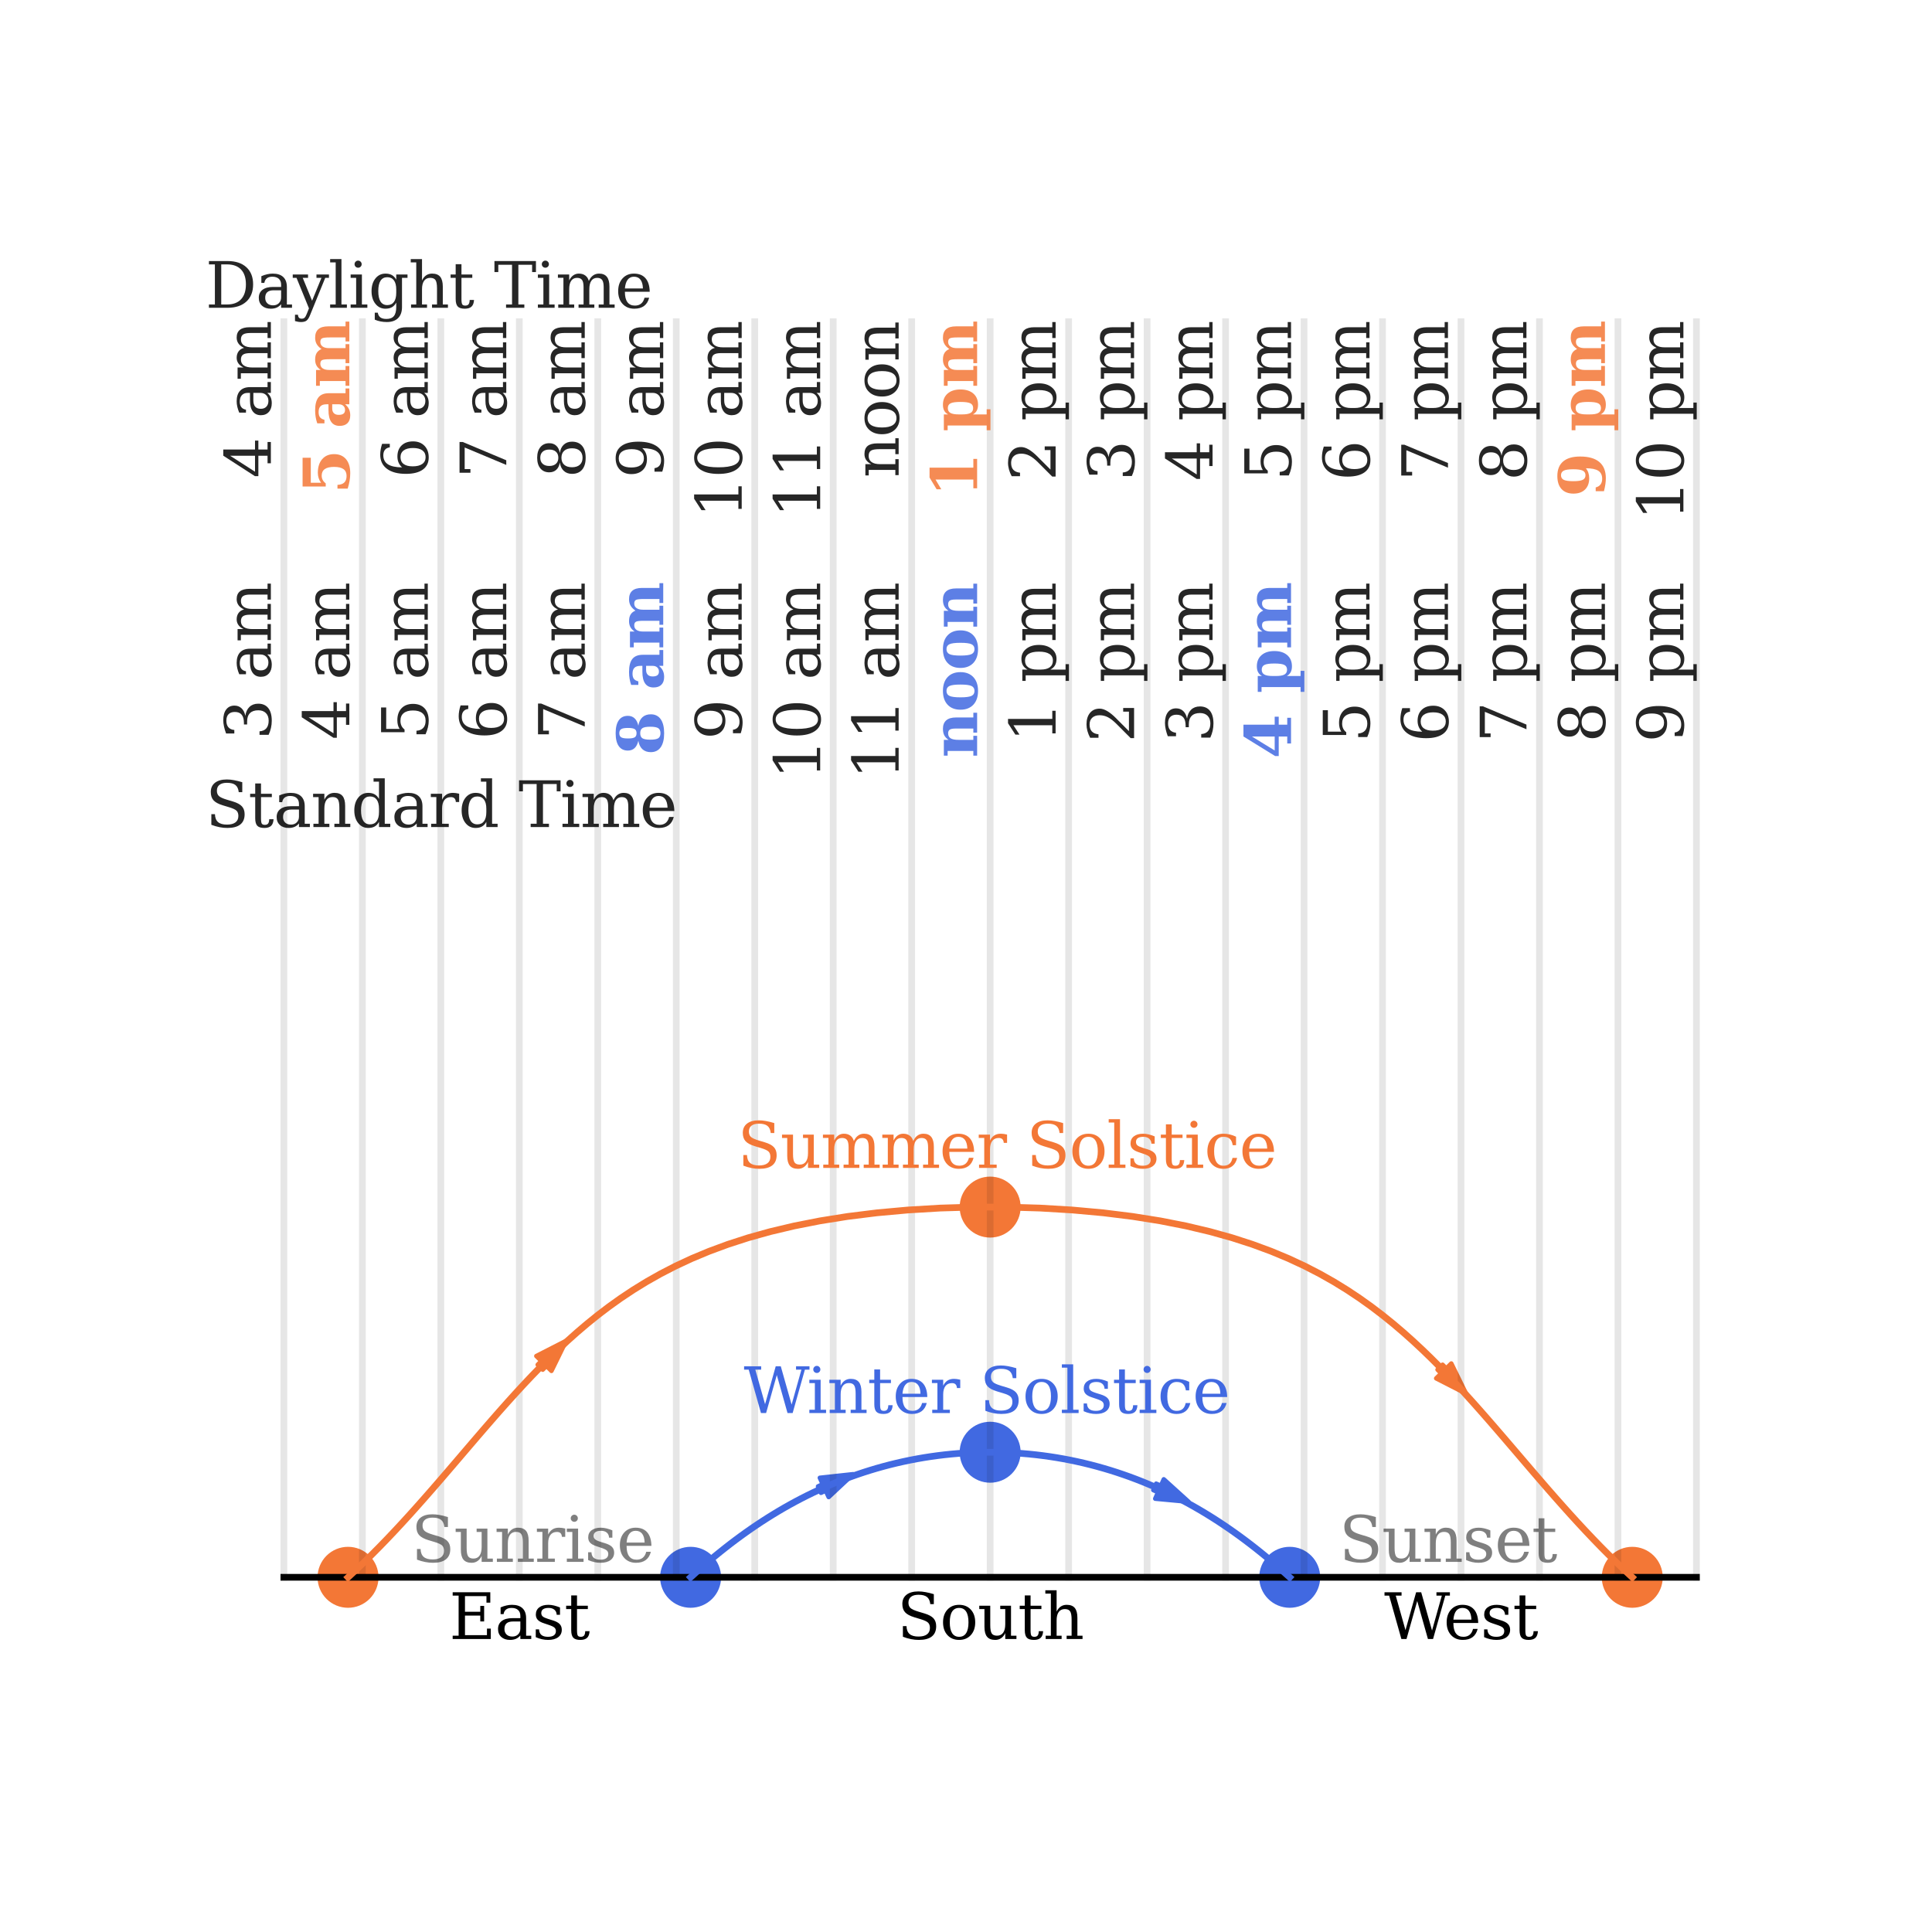 <?xml version="1.0" encoding="utf-8" standalone="no"?>
<!DOCTYPE svg PUBLIC "-//W3C//DTD SVG 1.1//EN"
  "http://www.w3.org/Graphics/SVG/1.1/DTD/svg11.dtd">
<svg xmlns:xlink="http://www.w3.org/1999/xlink" width="432pt" height="432pt" viewBox="0 0 432 432" xmlns="http://www.w3.org/2000/svg" version="1.1">
 <defs>
  <style type="text/css">*{stroke-linejoin: round; stroke-linecap: butt}</style>
 </defs>
 <g id="figure_1">
  <g id="patch_1">
   <path d="M 0 432 
L 432 432 
L 432 0 
L 0 0 
L 0 432 
z
" style="fill: none"/>
  </g>
  <g id="axes_1">
   <g id="patch_2">
    <path d="M 221.4 276.225 
C 223.075 276.225 224.682 275.559 225.867 274.375 
C 227.051 273.19 227.717 271.583 227.717 269.908 
C 227.717 268.232 227.051 266.626 225.867 265.441 
C 224.682 264.256 223.075 263.591 221.4 263.591 
C 219.725 263.591 218.118 264.256 216.933 265.441 
C 215.749 266.626 215.083 268.232 215.083 269.908 
C 215.083 271.583 215.749 273.19 216.933 274.375 
C 218.118 275.559 219.725 276.225 221.4 276.225 
z
" clip-path="url(#p5b49f04617)" style="fill: #f37736; stroke: #f37736; stroke-linejoin: miter"/>
   </g>
   <g id="patch_3">
    <path d="M 77.822 359.005 
C 79.497 359.005 81.104 358.34 82.288 357.155 
C 83.473 355.97 84.139 354.364 84.139 352.688 
C 84.139 351.013 83.473 349.406 82.288 348.222 
C 81.104 347.037 79.497 346.371 77.822 346.371 
C 76.146 346.371 74.539 347.037 73.355 348.222 
C 72.17 349.406 71.505 351.013 71.505 352.688 
C 71.505 354.364 72.17 355.97 73.355 357.155 
C 74.539 358.34 76.146 359.005 77.822 359.005 
z
" clip-path="url(#p5b49f04617)" style="fill: #f37736; stroke: #f37736; stroke-linejoin: miter"/>
   </g>
   <g id="patch_4">
    <path d="M 364.977 359.005 
C 366.652 359.005 368.259 358.34 369.444 357.155 
C 370.628 355.97 371.294 354.364 371.294 352.688 
C 371.294 351.013 370.628 349.406 369.444 348.222 
C 368.259 347.037 366.652 346.371 364.977 346.371 
C 363.302 346.371 361.695 347.037 360.51 348.222 
C 359.325 349.406 358.66 351.013 358.66 352.688 
C 358.66 354.364 359.325 355.97 360.51 357.155 
C 361.695 358.34 363.302 359.005 364.977 359.005 
z
" clip-path="url(#p5b49f04617)" style="fill: #f37736; stroke: #f37736; stroke-linejoin: miter"/>
   </g>
   <g id="patch_5">
    <path d="M 126.597 299.807 
L 123.304 306.536 
L 122.178 305.429 
L 121.358 306.263 
L 120.232 305.156 
L 121.052 304.322 
L 119.926 303.214 
z
" clip-path="url(#p5b49f04617)" style="fill: #f37736; stroke: #f37736; stroke-linejoin: miter"/>
   </g>
   <g id="patch_6">
    <path d="M 327.807 311.609 
L 321.135 308.203 
L 322.261 307.096 
L 321.441 306.261 
L 322.567 305.154 
L 323.387 305.988 
L 324.513 304.881 
z
" clip-path="url(#p5b49f04617)" style="fill: #f37736; stroke: #f37736; stroke-linejoin: miter"/>
   </g>
   <g id="patch_7">
    <path d="M 221.4 331.038 
C 223.075 331.038 224.682 330.373 225.867 329.188 
C 227.051 328.004 227.717 326.397 227.717 324.722 
C 227.717 323.046 227.051 321.439 225.867 320.255 
C 224.682 319.07 223.075 318.405 221.4 318.405 
C 219.725 318.405 218.118 319.07 216.933 320.255 
C 215.749 321.439 215.083 323.046 215.083 324.722 
C 215.083 326.397 215.749 328.004 216.933 329.188 
C 218.118 330.373 219.725 331.038 221.4 331.038 
z
" clip-path="url(#p5b49f04617)" style="fill: #4169e1; stroke: #4169e1; stroke-linejoin: miter"/>
   </g>
   <g id="patch_8">
    <path d="M 154.419 359.005 
C 156.094 359.005 157.701 358.34 158.886 357.155 
C 160.07 355.97 160.736 354.364 160.736 352.688 
C 160.736 351.013 160.07 349.406 158.886 348.222 
C 157.701 347.037 156.094 346.371 154.419 346.371 
C 152.744 346.371 151.137 347.037 149.952 348.222 
C 148.768 349.406 148.102 351.013 148.102 352.688 
C 148.102 354.364 148.768 355.97 149.952 357.155 
C 151.137 358.34 152.744 359.005 154.419 359.005 
z
" clip-path="url(#p5b49f04617)" style="fill: #4169e1; stroke: #4169e1; stroke-linejoin: miter"/>
   </g>
   <g id="patch_9">
    <path d="M 288.382 359.005 
C 290.058 359.005 291.664 358.34 292.849 357.155 
C 294.034 355.97 294.699 354.364 294.699 352.688 
C 294.699 351.013 294.034 349.406 292.849 348.222 
C 291.664 347.037 290.058 346.371 288.382 346.371 
C 286.707 346.371 285.1 347.037 283.915 348.222 
C 282.731 349.406 282.065 351.013 282.065 352.688 
C 282.065 354.364 282.731 355.97 283.915 357.155 
C 285.1 358.34 286.707 359.005 288.382 359.005 
z
" clip-path="url(#p5b49f04617)" style="fill: #4169e1; stroke: #4169e1; stroke-linejoin: miter"/>
   </g>
   <g id="patch_10">
    <path d="M 190.764 329.63 
L 185.292 334.746 
L 184.633 333.311 
L 183.57 333.798 
L 182.912 332.363 
L 183.975 331.875 
L 183.317 330.44 
z
" clip-path="url(#p5b49f04617)" style="fill: #4169e1; stroke: #4169e1; stroke-linejoin: miter"/>
   </g>
   <g id="patch_11">
    <path d="M 265.774 335.802 
L 258.315 335.109 
L 258.95 333.663 
L 257.88 333.192 
L 258.515 331.747 
L 259.586 332.218 
L 260.222 330.772 
z
" clip-path="url(#p5b49f04617)" style="fill: #4169e1; stroke: #4169e1; stroke-linejoin: miter"/>
   </g>
   <g id="line2d_1">
    <path d="M 63.475 352.688 
L 379.325 352.688 
" clip-path="url(#p5b49f04617)" style="fill: none; stroke: #000000; stroke-width: 1.5; stroke-linecap: square"/>
   </g>
   <g id="line2d_2">
    <path d="M 63.475 352.688 
L 63.475 71.934 
" clip-path="url(#p5b49f04617)" style="fill: none; stroke: #000000; stroke-opacity: 0.1; stroke-width: 1.5; stroke-linecap: square"/>
   </g>
   <g id="line2d_3">
    <path d="M 81.023 352.688 
L 81.023 71.934 
" clip-path="url(#p5b49f04617)" style="fill: none; stroke: #000000; stroke-opacity: 0.1; stroke-width: 1.5; stroke-linecap: square"/>
   </g>
   <g id="line2d_4">
    <path d="M 98.57 352.688 
L 98.57 71.934 
" clip-path="url(#p5b49f04617)" style="fill: none; stroke: #000000; stroke-opacity: 0.1; stroke-width: 1.5; stroke-linecap: square"/>
   </g>
   <g id="line2d_5">
    <path d="M 116.117 352.688 
L 116.117 71.934 
" clip-path="url(#p5b49f04617)" style="fill: none; stroke: #000000; stroke-opacity: 0.1; stroke-width: 1.5; stroke-linecap: square"/>
   </g>
   <g id="line2d_6">
    <path d="M 133.664 352.688 
L 133.664 71.934 
" clip-path="url(#p5b49f04617)" style="fill: none; stroke: #000000; stroke-opacity: 0.1; stroke-width: 1.5; stroke-linecap: square"/>
   </g>
   <g id="line2d_7">
    <path d="M 151.211 352.688 
L 151.211 71.934 
" clip-path="url(#p5b49f04617)" style="fill: none; stroke: #000000; stroke-opacity: 0.1; stroke-width: 1.5; stroke-linecap: square"/>
   </g>
   <g id="line2d_8">
    <path d="M 168.758 352.688 
L 168.758 71.934 
" clip-path="url(#p5b49f04617)" style="fill: none; stroke: #000000; stroke-opacity: 0.1; stroke-width: 1.5; stroke-linecap: square"/>
   </g>
   <g id="line2d_9">
    <path d="M 186.306 352.688 
L 186.306 71.934 
" clip-path="url(#p5b49f04617)" style="fill: none; stroke: #000000; stroke-opacity: 0.1; stroke-width: 1.5; stroke-linecap: square"/>
   </g>
   <g id="line2d_10">
    <path d="M 203.853 352.688 
L 203.853 71.934 
" clip-path="url(#p5b49f04617)" style="fill: none; stroke: #000000; stroke-opacity: 0.1; stroke-width: 1.5; stroke-linecap: square"/>
   </g>
   <g id="line2d_11">
    <path d="M 221.4 352.688 
L 221.4 71.934 
" clip-path="url(#p5b49f04617)" style="fill: none; stroke: #000000; stroke-opacity: 0.1; stroke-width: 1.5; stroke-linecap: square"/>
   </g>
   <g id="line2d_12">
    <path d="M 238.947 352.688 
L 238.947 71.934 
" clip-path="url(#p5b49f04617)" style="fill: none; stroke: #000000; stroke-opacity: 0.1; stroke-width: 1.5; stroke-linecap: square"/>
   </g>
   <g id="line2d_13">
    <path d="M 256.494 352.688 
L 256.494 71.934 
" clip-path="url(#p5b49f04617)" style="fill: none; stroke: #000000; stroke-opacity: 0.1; stroke-width: 1.5; stroke-linecap: square"/>
   </g>
   <g id="line2d_14">
    <path d="M 274.042 352.688 
L 274.042 71.934 
" clip-path="url(#p5b49f04617)" style="fill: none; stroke: #000000; stroke-opacity: 0.1; stroke-width: 1.5; stroke-linecap: square"/>
   </g>
   <g id="line2d_15">
    <path d="M 291.589 352.688 
L 291.589 71.934 
" clip-path="url(#p5b49f04617)" style="fill: none; stroke: #000000; stroke-opacity: 0.1; stroke-width: 1.5; stroke-linecap: square"/>
   </g>
   <g id="line2d_16">
    <path d="M 309.136 352.688 
L 309.136 71.934 
" clip-path="url(#p5b49f04617)" style="fill: none; stroke: #000000; stroke-opacity: 0.1; stroke-width: 1.5; stroke-linecap: square"/>
   </g>
   <g id="line2d_17">
    <path d="M 326.683 352.688 
L 326.683 71.934 
" clip-path="url(#p5b49f04617)" style="fill: none; stroke: #000000; stroke-opacity: 0.1; stroke-width: 1.5; stroke-linecap: square"/>
   </g>
   <g id="line2d_18">
    <path d="M 344.23 352.688 
L 344.23 71.934 
" clip-path="url(#p5b49f04617)" style="fill: none; stroke: #000000; stroke-opacity: 0.1; stroke-width: 1.5; stroke-linecap: square"/>
   </g>
   <g id="line2d_19">
    <path d="M 361.777 352.688 
L 361.777 71.934 
" clip-path="url(#p5b49f04617)" style="fill: none; stroke: #000000; stroke-opacity: 0.1; stroke-width: 1.5; stroke-linecap: square"/>
   </g>
   <g id="line2d_20">
    <path d="M 379.325 352.688 
L 379.325 71.934 
" clip-path="url(#p5b49f04617)" style="fill: none; stroke: #000000; stroke-opacity: 0.1; stroke-width: 1.5; stroke-linecap: square"/>
   </g>
   <g id="line2d_21">
    <path d="M 77.822 352.689 
L 79.626 351.015 
L 81.407 349.314 
L 83.164 347.586 
L 84.901 345.835 
L 86.619 344.06 
L 88.32 342.264 
L 90.006 340.448 
L 91.679 338.614 
L 93.342 336.761 
L 94.997 334.893 
L 96.646 333.009 
L 98.292 331.112 
L 99.937 329.201 
L 101.583 327.279 
L 103.235 325.347 
L 104.894 323.406 
L 106.564 321.456 
L 108.249 319.499 
L 109.952 317.536 
L 111.676 315.569 
L 113.427 313.599 
L 115.209 311.626 
L 117.027 309.652 
L 118.887 307.68 
L 120.795 305.709 
L 122.757 303.743 
L 124.783 301.782 
L 126.879 299.83 
L 129.057 297.887 
L 131.327 295.957 
L 133.7 294.042 
L 136.193 292.146 
L 138.82 290.272 
L 141.599 288.425 
L 144.549 286.609 
L 147.696 284.83 
L 151.062 283.094 
L 154.677 281.41 
L 158.572 279.786 
L 162.777 278.232 
L 167.328 276.761 
L 172.255 275.387 
L 177.584 274.125 
L 183.333 272.993 
L 189.505 272.008 
L 196.083 271.191 
L 203.022 270.559 
L 210.248 270.127 
L 217.659 269.908 
L 225.135 269.908 
L 232.546 270.127 
L 239.772 270.558 
L 246.711 271.19 
L 253.289 272.008 
L 259.462 272.992 
L 265.212 274.124 
L 270.541 275.386 
L 275.468 276.76 
L 280.018 278.231 
L 284.225 279.784 
L 288.119 281.408 
L 291.735 283.093 
L 295.102 284.828 
L 298.248 286.607 
L 301.199 288.423 
L 303.978 290.271 
L 306.604 292.145 
L 309.097 294.041 
L 311.471 295.955 
L 313.741 297.885 
L 315.918 299.828 
L 318.016 301.781 
L 320.041 303.742 
L 322.004 305.708 
L 323.912 307.678 
L 325.771 309.651 
L 327.59 311.624 
L 329.371 313.597 
L 331.122 315.568 
L 332.847 317.535 
L 334.549 319.498 
L 336.235 321.454 
L 337.904 323.404 
L 339.564 325.346 
L 341.216 327.278 
L 342.862 329.2 
L 344.507 331.11 
L 346.152 333.008 
L 347.802 334.891 
L 349.457 336.76 
L 351.119 338.612 
L 352.793 340.447 
L 354.479 342.263 
L 356.18 344.059 
L 357.897 345.834 
L 359.634 347.585 
L 361.391 349.313 
L 363.172 351.014 
L 364.977 352.688 
" clip-path="url(#p5b49f04617)" style="fill: none; stroke: #f37736; stroke-width: 1.5; stroke-linecap: square"/>
   </g>
   <g id="line2d_22">
    <path d="M 154.419 352.685 
L 155.487 351.719 
L 156.566 350.762 
L 157.653 349.817 
L 158.752 348.882 
L 159.86 347.958 
L 160.979 347.046 
L 162.109 346.147 
L 163.251 345.259 
L 164.403 344.385 
L 165.568 343.523 
L 166.746 342.675 
L 167.935 341.841 
L 169.138 341.022 
L 170.353 340.217 
L 171.58 339.428 
L 172.822 338.654 
L 174.076 337.896 
L 175.345 337.155 
L 176.627 336.431 
L 177.922 335.724 
L 179.231 335.035 
L 180.554 334.365 
L 181.89 333.713 
L 183.241 333.081 
L 184.605 332.468 
L 185.982 331.875 
L 187.373 331.303 
L 188.777 330.752 
L 190.194 330.223 
L 191.624 329.715 
L 193.067 329.23 
L 194.521 328.768 
L 195.988 328.328 
L 197.466 327.913 
L 198.955 327.521 
L 200.455 327.154 
L 201.964 326.811 
L 203.482 326.493 
L 205.01 326.201 
L 206.545 325.934 
L 208.088 325.693 
L 209.638 325.478 
L 211.193 325.29 
L 212.755 325.128 
L 214.321 324.993 
L 215.89 324.884 
L 217.462 324.803 
L 219.037 324.749 
L 220.613 324.722 
L 222.19 324.722 
L 223.765 324.749 
L 225.34 324.803 
L 226.912 324.884 
L 228.482 324.993 
L 230.047 325.128 
L 231.609 325.29 
L 233.165 325.479 
L 234.715 325.694 
L 236.258 325.934 
L 237.793 326.201 
L 239.32 326.494 
L 240.839 326.812 
L 242.349 327.154 
L 243.848 327.522 
L 245.337 327.914 
L 246.814 328.33 
L 248.281 328.769 
L 249.735 329.231 
L 251.178 329.717 
L 252.608 330.224 
L 254.025 330.754 
L 255.43 331.305 
L 256.821 331.877 
L 258.198 332.47 
L 259.562 333.082 
L 260.912 333.715 
L 262.249 334.367 
L 263.572 335.037 
L 264.881 335.726 
L 266.176 336.433 
L 267.457 337.157 
L 268.725 337.898 
L 269.98 338.656 
L 271.221 339.43 
L 272.449 340.219 
L 273.664 341.024 
L 274.866 341.844 
L 276.056 342.677 
L 277.233 343.525 
L 278.398 344.387 
L 279.55 345.262 
L 280.692 346.149 
L 281.822 347.049 
L 282.941 347.961 
L 284.049 348.884 
L 285.148 349.819 
L 286.236 350.765 
L 287.313 351.721 
L 288.382 352.688 
" clip-path="url(#p5b49f04617)" style="fill: none; stroke: #4169e1; stroke-width: 1.5; stroke-linecap: square"/>
   </g>
   <g id="text_1">
    <!-- East -->
    <g transform="translate(100.428 366.485) scale(0.14 -0.14)">
     <defs>
      <path id="DejaVuSerif-45" d="M 353 0 
L 353 331 
L 947 331 
L 947 4331 
L 353 4331 
L 353 4666 
L 4109 4666 
L 4109 3628 
L 3725 3628 
L 3725 4281 
L 1581 4281 
L 1581 2719 
L 3109 2719 
L 3109 3303 
L 3494 3303 
L 3494 1753 
L 3109 1753 
L 3109 2338 
L 1581 2338 
L 1581 384 
L 3775 384 
L 3775 1038 
L 4159 1038 
L 4159 0 
L 353 0 
z
" transform="scale(0.016)"/>
      <path id="DejaVuSerif-61" d="M 2547 1044 
L 2547 1747 
L 1806 1747 
Q 1378 1747 1168 1562 
Q 959 1378 959 997 
Q 959 650 1171 447 
Q 1384 244 1747 244 
Q 2106 244 2326 466 
Q 2547 688 2547 1044 
z
M 3122 2075 
L 3122 331 
L 3634 331 
L 3634 0 
L 2547 0 
L 2547 359 
Q 2356 128 2106 18 
Q 1856 -91 1522 -91 
Q 969 -91 644 203 
Q 319 497 319 997 
Q 319 1513 691 1797 
Q 1063 2081 1741 2081 
L 2547 2081 
L 2547 2309 
Q 2547 2688 2317 2895 
Q 2088 3103 1672 3103 
Q 1328 3103 1125 2947 
Q 922 2791 872 2484 
L 575 2484 
L 575 3156 
Q 875 3284 1158 3348 
Q 1441 3413 1709 3413 
Q 2400 3413 2761 3070 
Q 3122 2728 3122 2075 
z
" transform="scale(0.016)"/>
      <path id="DejaVuSerif-73" d="M 359 184 
L 359 959 
L 691 959 
Q 703 588 923 403 
Q 1144 219 1575 219 
Q 1963 219 2166 364 
Q 2369 509 2369 788 
Q 2369 1006 2220 1140 
Q 2072 1275 1594 1428 
L 1178 1569 
Q 750 1706 558 1912 
Q 366 2119 366 2438 
Q 366 2894 700 3153 
Q 1034 3413 1625 3413 
Q 1888 3413 2178 3344 
Q 2469 3275 2778 3144 
L 2778 2419 
L 2447 2419 
Q 2434 2741 2221 2922 
Q 2009 3103 1644 3103 
Q 1281 3103 1095 2975 
Q 909 2847 909 2591 
Q 909 2381 1050 2254 
Q 1191 2128 1613 1997 
L 2069 1856 
Q 2541 1709 2748 1489 
Q 2956 1269 2956 922 
Q 2956 450 2595 179 
Q 2234 -91 1600 -91 
Q 1278 -91 972 -22 
Q 666 47 359 184 
z
" transform="scale(0.016)"/>
      <path id="DejaVuSerif-74" d="M 691 2988 
L 184 2988 
L 184 3322 
L 691 3322 
L 691 4353 
L 1269 4353 
L 1269 3322 
L 2350 3322 
L 2350 2988 
L 1269 2988 
L 1269 878 
Q 1269 456 1350 337 
Q 1431 219 1650 219 
Q 1875 219 1978 351 
Q 2081 484 2088 781 
L 2522 781 
Q 2497 328 2275 118 
Q 2053 -91 1600 -91 
Q 1103 -91 897 129 
Q 691 350 691 878 
L 691 2988 
z
" transform="scale(0.016)"/>
     </defs>
     <use xlink:href="#DejaVuSerif-45"/>
     <use xlink:href="#DejaVuSerif-61" x="72.998"/>
     <use xlink:href="#DejaVuSerif-73" x="132.617"/>
     <use xlink:href="#DejaVuSerif-74" x="183.936"/>
    </g>
   </g>
   <g id="text_2">
    <!-- South -->
    <g transform="translate(200.561 366.485) scale(0.14 -0.14)">
     <defs>
      <path id="DejaVuSerif-53" d="M 594 225 
L 594 1288 
L 953 1284 
Q 969 753 1261 498 
Q 1553 244 2150 244 
Q 2706 244 2998 464 
Q 3291 684 3291 1106 
Q 3291 1444 3114 1625 
Q 2938 1806 2369 1978 
L 1753 2163 
Q 1084 2366 811 2669 
Q 538 2972 538 3500 
Q 538 4094 959 4422 
Q 1381 4750 2144 4750 
Q 2469 4750 2856 4679 
Q 3244 4609 3681 4475 
L 3681 3481 
L 3328 3481 
Q 3275 3975 2998 4195 
Q 2722 4416 2156 4416 
Q 1663 4416 1405 4214 
Q 1147 4013 1147 3628 
Q 1147 3294 1340 3103 
Q 1534 2913 2163 2725 
L 2741 2553 
Q 3375 2363 3645 2067 
Q 3916 1772 3916 1275 
Q 3916 597 3481 253 
Q 3047 -91 2188 -91 
Q 1803 -91 1404 -12 
Q 1006 66 594 225 
z
" transform="scale(0.016)"/>
      <path id="DejaVuSerif-6f" d="M 1925 219 
Q 2388 219 2623 584 
Q 2859 950 2859 1663 
Q 2859 2375 2623 2739 
Q 2388 3103 1925 3103 
Q 1463 3103 1227 2739 
Q 991 2375 991 1663 
Q 991 950 1228 584 
Q 1466 219 1925 219 
z
M 1925 -91 
Q 1200 -91 759 389 
Q 319 869 319 1663 
Q 319 2456 758 2934 
Q 1197 3413 1925 3413 
Q 2653 3413 3092 2934 
Q 3531 2456 3531 1663 
Q 3531 869 3092 389 
Q 2653 -91 1925 -91 
z
" transform="scale(0.016)"/>
      <path id="DejaVuSerif-75" d="M 2266 3322 
L 3341 3322 
L 3341 331 
L 3884 331 
L 3884 0 
L 2766 0 
L 2766 588 
Q 2606 256 2353 82 
Q 2100 -91 1766 -91 
Q 1213 -91 952 223 
Q 691 538 691 1209 
L 691 2988 
L 172 2988 
L 172 3322 
L 1269 3322 
L 1269 1388 
Q 1269 781 1417 556 
Q 1566 331 1947 331 
Q 2347 331 2556 625 
Q 2766 919 2766 1478 
L 2766 2988 
L 2266 2988 
L 2266 3322 
z
" transform="scale(0.016)"/>
      <path id="DejaVuSerif-68" d="M 263 0 
L 263 331 
L 781 331 
L 781 4531 
L 231 4531 
L 231 4863 
L 1356 4863 
L 1356 2731 
Q 1516 3069 1770 3241 
Q 2025 3413 2363 3413 
Q 2913 3413 3172 3097 
Q 3431 2781 3431 2113 
L 3431 331 
L 3944 331 
L 3944 0 
L 2356 0 
L 2356 331 
L 2853 331 
L 2853 1931 
Q 2853 2541 2704 2764 
Q 2556 2988 2175 2988 
Q 1775 2988 1565 2697 
Q 1356 2406 1356 1850 
L 1356 331 
L 1856 331 
L 1856 0 
L 263 0 
z
" transform="scale(0.016)"/>
     </defs>
     <use xlink:href="#DejaVuSerif-53"/>
     <use xlink:href="#DejaVuSerif-6f" x="68.506"/>
     <use xlink:href="#DejaVuSerif-75" x="128.711"/>
     <use xlink:href="#DejaVuSerif-74" x="193.115"/>
     <use xlink:href="#DejaVuSerif-68" x="233.301"/>
    </g>
   </g>
   <g id="text_3">
    <!-- West -->
    <g transform="translate(309.509 366.485) scale(0.14 -0.14)">
     <defs>
      <path id="DejaVuSerif-57" d="M 4878 0 
L 4366 0 
L 3297 3794 
L 2228 0 
L 1716 0 
L 494 4331 
L 31 4331 
L 31 4666 
L 1734 4666 
L 1734 4331 
L 1153 4331 
L 2125 884 
L 3188 4666 
L 3694 4666 
L 4775 844 
L 5753 4331 
L 5216 4331 
L 5216 4666 
L 6559 4666 
L 6559 4331 
L 6100 4331 
L 4878 0 
z
" transform="scale(0.016)"/>
      <path id="DejaVuSerif-65" d="M 3469 1600 
L 991 1600 
L 991 1575 
Q 991 903 1244 561 
Q 1497 219 1991 219 
Q 2369 219 2611 417 
Q 2853 616 2950 1006 
L 3413 1006 
Q 3275 459 2904 184 
Q 2534 -91 1931 -91 
Q 1203 -91 761 389 
Q 319 869 319 1663 
Q 319 2450 753 2931 
Q 1188 3413 1894 3413 
Q 2647 3413 3050 2948 
Q 3453 2484 3469 1600 
z
M 2791 1931 
Q 2772 2513 2545 2808 
Q 2319 3103 1894 3103 
Q 1497 3103 1269 2806 
Q 1041 2509 991 1931 
L 2791 1931 
z
" transform="scale(0.016)"/>
     </defs>
     <use xlink:href="#DejaVuSerif-57"/>
     <use xlink:href="#DejaVuSerif-65" x="94.658"/>
     <use xlink:href="#DejaVuSerif-73" x="153.838"/>
     <use xlink:href="#DejaVuSerif-74" x="205.156"/>
    </g>
   </g>
   <g id="text_4">
    <!-- 3 am -->
    <g style="opacity: 0.85" transform="translate(60.564 165.404) rotate(-90) scale(0.14 -0.14)">
     <defs>
      <path id="DejaVuSerif-33" d="M 622 4469 
Q 988 4606 1323 4678 
Q 1659 4750 1953 4750 
Q 2638 4750 3022 4454 
Q 3406 4159 3406 3634 
Q 3406 3213 3140 2930 
Q 2875 2647 2388 2547 
Q 2963 2466 3280 2130 
Q 3597 1794 3597 1259 
Q 3597 606 3158 257 
Q 2719 -91 1894 -91 
Q 1528 -91 1179 -12 
Q 831 66 488 225 
L 488 1131 
L 838 1131 
Q 869 681 1141 450 
Q 1413 219 1906 219 
Q 2384 219 2661 495 
Q 2938 772 2938 1253 
Q 2938 1803 2653 2086 
Q 2369 2369 1819 2369 
L 1522 2369 
L 1522 2688 
L 1678 2688 
Q 2225 2688 2498 2914 
Q 2772 3141 2772 3597 
Q 2772 4006 2547 4223 
Q 2322 4441 1900 4441 
Q 1478 4441 1245 4241 
Q 1013 4041 972 3647 
L 622 3647 
L 622 4469 
z
" transform="scale(0.016)"/>
      <path id="DejaVuSerif-20" transform="scale(0.016)"/>
      <path id="DejaVuSerif-6d" d="M 3316 2675 
Q 3481 3041 3739 3227 
Q 3997 3413 4341 3413 
Q 4863 3413 5119 3089 
Q 5375 2766 5375 2113 
L 5375 331 
L 5894 331 
L 5894 0 
L 4300 0 
L 4300 331 
L 4800 331 
L 4800 2047 
Q 4800 2556 4650 2772 
Q 4500 2988 4153 2988 
Q 3769 2988 3567 2697 
Q 3366 2406 3366 1850 
L 3366 331 
L 3866 331 
L 3866 0 
L 2291 0 
L 2291 331 
L 2791 331 
L 2791 2069 
Q 2791 2566 2641 2777 
Q 2491 2988 2144 2988 
Q 1759 2988 1557 2697 
Q 1356 2406 1356 1850 
L 1356 331 
L 1856 331 
L 1856 0 
L 263 0 
L 263 331 
L 781 331 
L 781 2994 
L 231 2994 
L 231 3322 
L 1356 3322 
L 1356 2731 
Q 1516 3063 1762 3238 
Q 2009 3413 2322 3413 
Q 2709 3413 2968 3220 
Q 3228 3028 3316 2675 
z
" transform="scale(0.016)"/>
     </defs>
     <use xlink:href="#DejaVuSerif-33"/>
     <use xlink:href="#DejaVuSerif-20" x="63.623"/>
     <use xlink:href="#DejaVuSerif-61" x="95.41"/>
     <use xlink:href="#DejaVuSerif-6d" x="155.029"/>
    </g>
   </g>
   <g id="text_5">
    <!-- 4 am -->
    <g style="opacity: 0.85" transform="translate(60.564 106.914) rotate(-90) scale(0.14 -0.14)">
     <defs>
      <path id="DejaVuSerif-34" d="M 2234 1581 
L 2234 4063 
L 641 1581 
L 2234 1581 
z
M 3609 0 
L 1484 0 
L 1484 331 
L 2234 331 
L 2234 1247 
L 197 1247 
L 197 1588 
L 2241 4750 
L 2859 4750 
L 2859 1581 
L 3750 1581 
L 3750 1247 
L 2859 1247 
L 2859 331 
L 3609 331 
L 3609 0 
z
" transform="scale(0.016)"/>
     </defs>
     <use xlink:href="#DejaVuSerif-34"/>
     <use xlink:href="#DejaVuSerif-20" x="63.623"/>
     <use xlink:href="#DejaVuSerif-61" x="95.41"/>
     <use xlink:href="#DejaVuSerif-6d" x="155.029"/>
    </g>
   </g>
   <g id="text_6">
    <!-- 4 am -->
    <g style="opacity: 0.85" transform="translate(78.111 165.404) rotate(-90) scale(0.14 -0.14)">
     <use xlink:href="#DejaVuSerif-34"/>
     <use xlink:href="#DejaVuSerif-20" x="63.623"/>
     <use xlink:href="#DejaVuSerif-61" x="95.41"/>
     <use xlink:href="#DejaVuSerif-6d" x="155.029"/>
    </g>
   </g>
   <g id="text_7">
    <!-- 5 am -->
    <g style="fill: #f37736; opacity: 0.85" transform="translate(78.111 110.434) rotate(-90) scale(0.14 -0.14)">
     <defs>
      <path id="DejaVuSerif-Bold-35" d="M 3609 4666 
L 3609 3847 
L 1113 3847 
L 1113 2822 
Q 1319 2981 1572 3062 
Q 1825 3144 2106 3144 
Q 2969 3144 3469 2708 
Q 3969 2272 3969 1522 
Q 3969 759 3469 334 
Q 2969 -91 2069 -91 
Q 1688 -91 1311 -28 
Q 934 34 525 166 
L 525 1184 
L 900 1184 
Q 919 725 1139 500 
Q 1359 275 1791 275 
Q 2250 275 2472 583 
Q 2694 891 2694 1522 
Q 2694 2144 2476 2451 
Q 2259 2759 1819 2759 
Q 1581 2759 1395 2661 
Q 1209 2563 1050 2356 
L 738 2356 
L 738 4666 
L 3609 4666 
z
" transform="scale(0.016)"/>
      <path id="DejaVuSerif-Bold-20" transform="scale(0.016)"/>
      <path id="DejaVuSerif-Bold-61" d="M 3525 2041 
L 3525 378 
L 4000 378 
L 4000 0 
L 2419 0 
L 2419 422 
Q 2200 159 1931 34 
Q 1663 -91 1319 -91 
Q 809 -91 536 182 
Q 263 456 263 966 
Q 263 1525 655 1803 
Q 1047 2081 1838 2081 
L 2419 2081 
L 2419 2278 
Q 2419 2681 2228 2873 
Q 2038 3066 1638 3066 
Q 1306 3066 1126 2930 
Q 947 2794 872 2484 
L 519 2484 
L 519 3200 
Q 816 3306 1134 3359 
Q 1453 3413 1806 3413 
Q 2697 3413 3111 3081 
Q 3525 2750 3525 2041 
z
M 2419 1044 
L 2419 1709 
L 2003 1709 
Q 1694 1709 1528 1540 
Q 1363 1372 1363 1056 
Q 1363 741 1483 584 
Q 1603 428 1850 428 
Q 2106 428 2262 597 
Q 2419 766 2419 1044 
z
" transform="scale(0.016)"/>
      <path id="DejaVuSerif-Bold-6d" d="M 3884 2778 
Q 4116 3109 4384 3261 
Q 4653 3413 5013 3413 
Q 5584 3413 5867 3089 
Q 6150 2766 6150 2113 
L 6150 378 
L 6625 378 
L 6625 0 
L 4647 0 
L 4647 378 
L 5044 378 
L 5044 1947 
Q 5044 2569 4948 2731 
Q 4853 2894 4594 2894 
Q 4300 2894 4137 2667 
Q 3975 2441 3975 2022 
L 3975 378 
L 4372 378 
L 4372 0 
L 2472 0 
L 2472 378 
L 2869 378 
L 2869 1947 
Q 2869 2569 2772 2731 
Q 2675 2894 2419 2894 
Q 2122 2894 1959 2667 
Q 1797 2441 1797 2022 
L 1797 378 
L 2194 378 
L 2194 0 
L 219 0 
L 219 378 
L 691 378 
L 691 2944 
L 219 2944 
L 219 3322 
L 1797 3322 
L 1797 2853 
Q 1991 3144 2241 3278 
Q 2491 3413 2834 3413 
Q 3241 3413 3494 3258 
Q 3747 3103 3884 2778 
z
" transform="scale(0.016)"/>
     </defs>
     <use xlink:href="#DejaVuSerif-Bold-35"/>
     <use xlink:href="#DejaVuSerif-Bold-20" x="69.58"/>
     <use xlink:href="#DejaVuSerif-Bold-61" x="104.395"/>
     <use xlink:href="#DejaVuSerif-Bold-6d" x="169.189"/>
    </g>
   </g>
   <g id="text_8">
    <!-- 5 am -->
    <g style="opacity: 0.85" transform="translate(95.658 165.404) rotate(-90) scale(0.14 -0.14)">
     <defs>
      <path id="DejaVuSerif-35" d="M 3219 4666 
L 3219 4153 
L 1081 4153 
L 1081 2816 
Q 1244 2928 1461 2984 
Q 1678 3041 1947 3041 
Q 2703 3041 3140 2622 
Q 3578 2203 3578 1478 
Q 3578 738 3136 323 
Q 2694 -91 1894 -91 
Q 1572 -91 1234 -12 
Q 897 66 544 225 
L 544 1131 
L 897 1131 
Q 925 688 1179 453 
Q 1434 219 1894 219 
Q 2388 219 2653 544 
Q 2919 869 2919 1478 
Q 2919 2084 2655 2407 
Q 2391 2731 1894 2731 
Q 1613 2731 1398 2631 
Q 1184 2531 1019 2322 
L 750 2322 
L 750 4666 
L 3219 4666 
z
" transform="scale(0.016)"/>
     </defs>
     <use xlink:href="#DejaVuSerif-35"/>
     <use xlink:href="#DejaVuSerif-20" x="63.623"/>
     <use xlink:href="#DejaVuSerif-61" x="95.41"/>
     <use xlink:href="#DejaVuSerif-6d" x="155.029"/>
    </g>
   </g>
   <g id="text_9">
    <!-- 6 am -->
    <g style="opacity: 0.85" transform="translate(95.658 106.914) rotate(-90) scale(0.14 -0.14)">
     <defs>
      <path id="DejaVuSerif-36" d="M 2094 219 
Q 2534 219 2771 542 
Q 3009 866 3009 1472 
Q 3009 2078 2771 2401 
Q 2534 2725 2094 2725 
Q 1647 2725 1412 2412 
Q 1178 2100 1178 1509 
Q 1178 888 1415 553 
Q 1653 219 2094 219 
z
M 1075 2569 
Q 1288 2803 1556 2918 
Q 1825 3034 2163 3034 
Q 2859 3034 3264 2615 
Q 3669 2197 3669 1472 
Q 3669 763 3233 336 
Q 2797 -91 2069 -91 
Q 1278 -91 853 498 
Q 428 1088 428 2181 
Q 428 3406 931 4078 
Q 1434 4750 2350 4750 
Q 2597 4750 2869 4703 
Q 3141 4656 3425 4563 
L 3425 3794 
L 3072 3794 
Q 3034 4109 2831 4275 
Q 2628 4441 2284 4441 
Q 1678 4441 1381 3981 
Q 1084 3522 1075 2569 
z
" transform="scale(0.016)"/>
     </defs>
     <use xlink:href="#DejaVuSerif-36"/>
     <use xlink:href="#DejaVuSerif-20" x="63.623"/>
     <use xlink:href="#DejaVuSerif-61" x="95.41"/>
     <use xlink:href="#DejaVuSerif-6d" x="155.029"/>
    </g>
   </g>
   <g id="text_10">
    <!-- 6 am -->
    <g style="opacity: 0.85" transform="translate(113.205 165.404) rotate(-90) scale(0.14 -0.14)">
     <use xlink:href="#DejaVuSerif-36"/>
     <use xlink:href="#DejaVuSerif-20" x="63.623"/>
     <use xlink:href="#DejaVuSerif-61" x="95.41"/>
     <use xlink:href="#DejaVuSerif-6d" x="155.029"/>
    </g>
   </g>
   <g id="text_11">
    <!-- 7 am -->
    <g style="opacity: 0.85" transform="translate(113.205 106.914) rotate(-90) scale(0.14 -0.14)">
     <defs>
      <path id="DejaVuSerif-37" d="M 3609 4347 
L 1784 0 
L 1319 0 
L 3059 4153 
L 903 4153 
L 903 3578 
L 538 3578 
L 538 4666 
L 3609 4666 
L 3609 4347 
z
" transform="scale(0.016)"/>
     </defs>
     <use xlink:href="#DejaVuSerif-37"/>
     <use xlink:href="#DejaVuSerif-20" x="63.623"/>
     <use xlink:href="#DejaVuSerif-61" x="95.41"/>
     <use xlink:href="#DejaVuSerif-6d" x="155.029"/>
    </g>
   </g>
   <g id="text_12">
    <!-- 7 am -->
    <g style="opacity: 0.85" transform="translate(130.753 165.404) rotate(-90) scale(0.14 -0.14)">
     <use xlink:href="#DejaVuSerif-37"/>
     <use xlink:href="#DejaVuSerif-20" x="63.623"/>
     <use xlink:href="#DejaVuSerif-61" x="95.41"/>
     <use xlink:href="#DejaVuSerif-6d" x="155.029"/>
    </g>
   </g>
   <g id="text_13">
    <!-- 8 am -->
    <g style="opacity: 0.85" transform="translate(130.753 106.914) rotate(-90) scale(0.14 -0.14)">
     <defs>
      <path id="DejaVuSerif-38" d="M 2981 1275 
Q 2981 1775 2732 2051 
Q 2484 2328 2034 2328 
Q 1584 2328 1336 2051 
Q 1088 1775 1088 1275 
Q 1088 772 1336 495 
Q 1584 219 2034 219 
Q 2484 219 2732 495 
Q 2981 772 2981 1275 
z
M 2853 3541 
Q 2853 3966 2637 4203 
Q 2422 4441 2034 4441 
Q 1650 4441 1433 4203 
Q 1216 3966 1216 3541 
Q 1216 3113 1433 2875 
Q 1650 2638 2034 2638 
Q 2422 2638 2637 2875 
Q 2853 3113 2853 3541 
z
M 2516 2484 
Q 3047 2413 3344 2092 
Q 3641 1772 3641 1275 
Q 3641 619 3225 264 
Q 2809 -91 2034 -91 
Q 1263 -91 845 264 
Q 428 619 428 1275 
Q 428 1772 725 2092 
Q 1022 2413 1556 2484 
Q 1084 2569 832 2842 
Q 581 3116 581 3541 
Q 581 4103 968 4426 
Q 1356 4750 2034 4750 
Q 2713 4750 3100 4426 
Q 3488 4103 3488 3541 
Q 3488 3116 3236 2842 
Q 2984 2569 2516 2484 
z
" transform="scale(0.016)"/>
     </defs>
     <use xlink:href="#DejaVuSerif-38"/>
     <use xlink:href="#DejaVuSerif-20" x="63.623"/>
     <use xlink:href="#DejaVuSerif-61" x="95.41"/>
     <use xlink:href="#DejaVuSerif-6d" x="155.029"/>
    </g>
   </g>
   <g id="text_14">
    <!-- 8 am -->
    <g style="fill: #4169e1; opacity: 0.85" transform="translate(148.3 168.924) rotate(-90) scale(0.14 -0.14)">
     <defs>
      <path id="DejaVuSerif-Bold-38" d="M 2975 2484 
Q 3531 2394 3820 2075 
Q 4109 1756 4109 1241 
Q 4109 597 3623 253 
Q 3138 -91 2222 -91 
Q 1306 -91 818 253 
Q 331 597 331 1241 
Q 331 1756 622 2075 
Q 913 2394 1466 2484 
Q 975 2597 731 2861 
Q 488 3125 488 3531 
Q 488 4125 931 4437 
Q 1375 4750 2222 4750 
Q 3066 4750 3511 4437 
Q 3956 4125 3956 3531 
Q 3956 3125 3711 2861 
Q 3466 2597 2975 2484 
z
M 2747 3519 
Q 2747 4013 2628 4198 
Q 2509 4384 2222 4384 
Q 1931 4384 1814 4198 
Q 1697 4013 1697 3519 
Q 1697 3028 1814 2845 
Q 1931 2663 2222 2663 
Q 2513 2663 2630 2845 
Q 2747 3028 2747 3519 
z
M 2869 1294 
Q 2869 1866 2723 2081 
Q 2578 2297 2222 2297 
Q 1863 2297 1719 2081 
Q 1575 1866 1575 1294 
Q 1575 716 1720 495 
Q 1866 275 2222 275 
Q 2575 275 2722 495 
Q 2869 716 2869 1294 
z
" transform="scale(0.016)"/>
     </defs>
     <use xlink:href="#DejaVuSerif-Bold-38"/>
     <use xlink:href="#DejaVuSerif-Bold-20" x="69.58"/>
     <use xlink:href="#DejaVuSerif-Bold-61" x="104.395"/>
     <use xlink:href="#DejaVuSerif-Bold-6d" x="169.189"/>
    </g>
   </g>
   <g id="text_15">
    <!-- 9 am -->
    <g style="opacity: 0.85" transform="translate(148.3 106.914) rotate(-90) scale(0.14 -0.14)">
     <defs>
      <path id="DejaVuSerif-39" d="M 2994 2091 
Q 2784 1856 2512 1740 
Q 2241 1625 1900 1625 
Q 1206 1625 804 2044 
Q 403 2463 403 3188 
Q 403 3897 839 4323 
Q 1275 4750 2003 4750 
Q 2794 4750 3217 4161 
Q 3641 3572 3641 2478 
Q 3641 1253 3137 581 
Q 2634 -91 1722 -91 
Q 1475 -91 1203 -44 
Q 931 3 647 97 
L 647 872 
L 997 872 
Q 1038 556 1241 387 
Q 1444 219 1784 219 
Q 2391 219 2687 676 
Q 2984 1134 2994 2091 
z
M 1978 4441 
Q 1534 4441 1298 4117 
Q 1063 3794 1063 3188 
Q 1063 2581 1298 2256 
Q 1534 1931 1978 1931 
Q 2422 1931 2658 2245 
Q 2894 2559 2894 3150 
Q 2894 3772 2656 4106 
Q 2419 4441 1978 4441 
z
" transform="scale(0.016)"/>
     </defs>
     <use xlink:href="#DejaVuSerif-39"/>
     <use xlink:href="#DejaVuSerif-20" x="63.623"/>
     <use xlink:href="#DejaVuSerif-61" x="95.41"/>
     <use xlink:href="#DejaVuSerif-6d" x="155.029"/>
    </g>
   </g>
   <g id="text_16">
    <!-- 9 am -->
    <g style="opacity: 0.85" transform="translate(165.847 165.404) rotate(-90) scale(0.14 -0.14)">
     <use xlink:href="#DejaVuSerif-39"/>
     <use xlink:href="#DejaVuSerif-20" x="63.623"/>
     <use xlink:href="#DejaVuSerif-61" x="95.41"/>
     <use xlink:href="#DejaVuSerif-6d" x="155.029"/>
    </g>
   </g>
   <g id="text_17">
    <!-- 10 am -->
    <g style="opacity: 0.85" transform="translate(165.847 115.821) rotate(-90) scale(0.14 -0.14)">
     <defs>
      <path id="DejaVuSerif-31" d="M 909 0 
L 909 331 
L 1722 331 
L 1722 4213 
L 781 3603 
L 781 4013 
L 1919 4750 
L 2350 4750 
L 2350 331 
L 3163 331 
L 3163 0 
L 909 0 
z
" transform="scale(0.016)"/>
      <path id="DejaVuSerif-30" d="M 2034 219 
Q 2513 219 2750 744 
Q 2988 1269 2988 2328 
Q 2988 3391 2750 3916 
Q 2513 4441 2034 4441 
Q 1556 4441 1318 3916 
Q 1081 3391 1081 2328 
Q 1081 1269 1318 744 
Q 1556 219 2034 219 
z
M 2034 -91 
Q 1275 -91 848 546 
Q 422 1184 422 2328 
Q 422 3475 848 4112 
Q 1275 4750 2034 4750 
Q 2797 4750 3222 4112 
Q 3647 3475 3647 2328 
Q 3647 1184 3222 546 
Q 2797 -91 2034 -91 
z
" transform="scale(0.016)"/>
     </defs>
     <use xlink:href="#DejaVuSerif-31"/>
     <use xlink:href="#DejaVuSerif-30" x="63.623"/>
     <use xlink:href="#DejaVuSerif-20" x="127.246"/>
     <use xlink:href="#DejaVuSerif-61" x="159.033"/>
     <use xlink:href="#DejaVuSerif-6d" x="218.652"/>
    </g>
   </g>
   <g id="text_18">
    <!-- 10 am -->
    <g style="opacity: 0.85" transform="translate(183.394 174.312) rotate(-90) scale(0.14 -0.14)">
     <use xlink:href="#DejaVuSerif-31"/>
     <use xlink:href="#DejaVuSerif-30" x="63.623"/>
     <use xlink:href="#DejaVuSerif-20" x="127.246"/>
     <use xlink:href="#DejaVuSerif-61" x="159.033"/>
     <use xlink:href="#DejaVuSerif-6d" x="218.652"/>
    </g>
   </g>
   <g id="text_19">
    <!-- 11 am -->
    <g style="opacity: 0.85" transform="translate(183.394 115.821) rotate(-90) scale(0.14 -0.14)">
     <use xlink:href="#DejaVuSerif-31"/>
     <use xlink:href="#DejaVuSerif-31" x="63.623"/>
     <use xlink:href="#DejaVuSerif-20" x="127.246"/>
     <use xlink:href="#DejaVuSerif-61" x="159.033"/>
     <use xlink:href="#DejaVuSerif-6d" x="218.652"/>
    </g>
   </g>
   <g id="text_20">
    <!-- 11 am -->
    <g style="opacity: 0.85" transform="translate(200.941 174.312) rotate(-90) scale(0.14 -0.14)">
     <use xlink:href="#DejaVuSerif-31"/>
     <use xlink:href="#DejaVuSerif-31" x="63.623"/>
     <use xlink:href="#DejaVuSerif-20" x="127.246"/>
     <use xlink:href="#DejaVuSerif-61" x="159.033"/>
     <use xlink:href="#DejaVuSerif-6d" x="218.652"/>
    </g>
   </g>
   <g id="text_21">
    <!-- noon -->
    <g style="opacity: 0.85" transform="translate(200.941 106.824) rotate(-90) scale(0.14 -0.14)">
     <defs>
      <path id="DejaVuSerif-6e" d="M 263 0 
L 263 331 
L 781 331 
L 781 2988 
L 231 2988 
L 231 3322 
L 1356 3322 
L 1356 2731 
Q 1516 3069 1770 3241 
Q 2025 3413 2363 3413 
Q 2913 3413 3172 3097 
Q 3431 2781 3431 2113 
L 3431 331 
L 3944 331 
L 3944 0 
L 2356 0 
L 2356 331 
L 2853 331 
L 2853 1931 
Q 2853 2541 2703 2767 
Q 2553 2994 2175 2994 
Q 1775 2994 1565 2701 
Q 1356 2409 1356 1850 
L 1356 331 
L 1856 331 
L 1856 0 
L 263 0 
z
" transform="scale(0.016)"/>
     </defs>
     <use xlink:href="#DejaVuSerif-6e"/>
     <use xlink:href="#DejaVuSerif-6f" x="64.404"/>
     <use xlink:href="#DejaVuSerif-6f" x="124.609"/>
     <use xlink:href="#DejaVuSerif-6e" x="184.814"/>
    </g>
   </g>
   <g id="text_22">
    <!-- noon -->
    <g style="fill: #4169e1; opacity: 0.85" transform="translate(218.488 169.458) rotate(-90) scale(0.14 -0.14)">
     <defs>
      <path id="DejaVuSerif-Bold-6e" d="M 219 0 
L 219 378 
L 691 378 
L 691 2944 
L 219 2944 
L 219 3322 
L 1797 3322 
L 1797 2853 
Q 1997 3150 2253 3281 
Q 2509 3413 2900 3413 
Q 3459 3413 3745 3083 
Q 4031 2753 4031 2113 
L 4031 378 
L 4506 378 
L 4506 0 
L 2522 0 
L 2522 378 
L 2925 378 
L 2925 2144 
Q 2925 2566 2817 2730 
Q 2709 2894 2444 2894 
Q 2109 2894 1953 2648 
Q 1797 2403 1797 1869 
L 1797 378 
L 2203 378 
L 2203 0 
L 219 0 
z
" transform="scale(0.016)"/>
      <path id="DejaVuSerif-Bold-6f" d="M 2138 263 
Q 2488 263 2630 563 
Q 2772 863 2772 1663 
Q 2772 2463 2631 2761 
Q 2491 3059 2138 3059 
Q 1784 3059 1640 2757 
Q 1497 2456 1497 1663 
Q 1497 869 1640 566 
Q 1784 263 2138 263 
z
M 2138 -91 
Q 1259 -91 761 376 
Q 263 844 263 1663 
Q 263 2484 761 2948 
Q 1259 3413 2138 3413 
Q 3019 3413 3516 2948 
Q 4013 2484 4013 1663 
Q 4013 844 3514 376 
Q 3016 -91 2138 -91 
z
" transform="scale(0.016)"/>
     </defs>
     <use xlink:href="#DejaVuSerif-Bold-6e"/>
     <use xlink:href="#DejaVuSerif-Bold-6f" x="72.705"/>
     <use xlink:href="#DejaVuSerif-Bold-6f" x="139.404"/>
     <use xlink:href="#DejaVuSerif-Bold-6e" x="206.104"/>
    </g>
   </g>
   <g id="text_23">
    <!-- 1 pm -->
    <g style="fill: #f37736; opacity: 0.85" transform="translate(218.488 111.151) rotate(-90) scale(0.14 -0.14)">
     <defs>
      <path id="DejaVuSerif-Bold-31" d="M 878 0 
L 878 378 
L 1753 378 
L 1753 4153 
L 781 3578 
L 781 4044 
L 1953 4750 
L 2938 4750 
L 2938 378 
L 3816 378 
L 3816 0 
L 878 0 
z
" transform="scale(0.016)"/>
      <path id="DejaVuSerif-Bold-70" d="M 1728 1825 
L 1728 1497 
Q 1728 916 1876 656 
Q 2025 397 2356 397 
Q 2697 397 2836 672 
Q 2975 947 2975 1663 
Q 2975 2378 2836 2651 
Q 2697 2925 2356 2925 
Q 2025 2925 1876 2665 
Q 1728 2406 1728 1825 
z
M 622 2944 
L 147 2944 
L 147 3322 
L 1728 3322 
L 1728 2900 
Q 1869 3159 2106 3286 
Q 2344 3413 2694 3413 
Q 3403 3413 3811 2945 
Q 4219 2478 4219 1663 
Q 4219 847 3811 378 
Q 3403 -91 2694 -91 
Q 2344 -91 2106 36 
Q 1869 163 1728 422 
L 1728 -953 
L 2241 -953 
L 2241 -1331 
L 147 -1331 
L 147 -953 
L 622 -953 
L 622 2944 
z
" transform="scale(0.016)"/>
     </defs>
     <use xlink:href="#DejaVuSerif-Bold-31"/>
     <use xlink:href="#DejaVuSerif-Bold-20" x="69.58"/>
     <use xlink:href="#DejaVuSerif-Bold-70" x="104.395"/>
     <use xlink:href="#DejaVuSerif-Bold-6d" x="174.316"/>
    </g>
   </g>
   <g id="text_24">
    <!-- 1 pm -->
    <g style="opacity: 0.85" transform="translate(236.036 166.019) rotate(-90) scale(0.14 -0.14)">
     <defs>
      <path id="DejaVuSerif-70" d="M 1313 1825 
L 1313 1497 
Q 1313 897 1542 583 
Q 1772 269 2209 269 
Q 2650 269 2876 622 
Q 3103 975 3103 1663 
Q 3103 2353 2876 2703 
Q 2650 3053 2209 3053 
Q 1772 3053 1542 2737 
Q 1313 2422 1313 1825 
z
M 738 2988 
L 184 2988 
L 184 3322 
L 1313 3322 
L 1313 2803 
Q 1481 3116 1742 3264 
Q 2003 3413 2388 3413 
Q 3000 3413 3387 2928 
Q 3775 2444 3775 1663 
Q 3775 881 3387 395 
Q 3000 -91 2388 -91 
Q 2003 -91 1742 57 
Q 1481 206 1313 519 
L 1313 -997 
L 1856 -997 
L 1856 -1331 
L 184 -1331 
L 184 -997 
L 738 -997 
L 738 2988 
z
" transform="scale(0.016)"/>
     </defs>
     <use xlink:href="#DejaVuSerif-31"/>
     <use xlink:href="#DejaVuSerif-20" x="63.623"/>
     <use xlink:href="#DejaVuSerif-70" x="95.41"/>
     <use xlink:href="#DejaVuSerif-6d" x="159.424"/>
    </g>
   </g>
   <g id="text_25">
    <!-- 2 pm -->
    <g style="opacity: 0.85" transform="translate(236.036 107.529) rotate(-90) scale(0.14 -0.14)">
     <defs>
      <path id="DejaVuSerif-32" d="M 819 3553 
L 469 3553 
L 469 4384 
Q 803 4563 1142 4656 
Q 1481 4750 1806 4750 
Q 2534 4750 2956 4397 
Q 3378 4044 3378 3438 
Q 3378 2753 2422 1800 
Q 2347 1728 2309 1691 
L 1131 513 
L 3078 513 
L 3078 1088 
L 3444 1088 
L 3444 0 
L 434 0 
L 434 341 
L 1850 1753 
Q 2319 2222 2519 2614 
Q 2719 3006 2719 3438 
Q 2719 3909 2473 4175 
Q 2228 4441 1797 4441 
Q 1350 4441 1106 4219 
Q 863 3997 819 3553 
z
" transform="scale(0.016)"/>
     </defs>
     <use xlink:href="#DejaVuSerif-32"/>
     <use xlink:href="#DejaVuSerif-20" x="63.623"/>
     <use xlink:href="#DejaVuSerif-70" x="95.41"/>
     <use xlink:href="#DejaVuSerif-6d" x="159.424"/>
    </g>
   </g>
   <g id="text_26">
    <!-- 2 pm -->
    <g style="opacity: 0.85" transform="translate(253.583 166.019) rotate(-90) scale(0.14 -0.14)">
     <use xlink:href="#DejaVuSerif-32"/>
     <use xlink:href="#DejaVuSerif-20" x="63.623"/>
     <use xlink:href="#DejaVuSerif-70" x="95.41"/>
     <use xlink:href="#DejaVuSerif-6d" x="159.424"/>
    </g>
   </g>
   <g id="text_27">
    <!-- 3 pm -->
    <g style="opacity: 0.85" transform="translate(253.583 107.529) rotate(-90) scale(0.14 -0.14)">
     <use xlink:href="#DejaVuSerif-33"/>
     <use xlink:href="#DejaVuSerif-20" x="63.623"/>
     <use xlink:href="#DejaVuSerif-70" x="95.41"/>
     <use xlink:href="#DejaVuSerif-6d" x="159.424"/>
    </g>
   </g>
   <g id="text_28">
    <!-- 3 pm -->
    <g style="opacity: 0.85" transform="translate(271.13 166.019) rotate(-90) scale(0.14 -0.14)">
     <use xlink:href="#DejaVuSerif-33"/>
     <use xlink:href="#DejaVuSerif-20" x="63.623"/>
     <use xlink:href="#DejaVuSerif-70" x="95.41"/>
     <use xlink:href="#DejaVuSerif-6d" x="159.424"/>
    </g>
   </g>
   <g id="text_29">
    <!-- 4 pm -->
    <g style="opacity: 0.85" transform="translate(271.13 107.529) rotate(-90) scale(0.14 -0.14)">
     <use xlink:href="#DejaVuSerif-34"/>
     <use xlink:href="#DejaVuSerif-20" x="63.623"/>
     <use xlink:href="#DejaVuSerif-70" x="95.41"/>
     <use xlink:href="#DejaVuSerif-6d" x="159.424"/>
    </g>
   </g>
   <g id="text_30">
    <!-- 4 pm -->
    <g style="fill: #4169e1; opacity: 0.85" transform="translate(288.677 169.642) rotate(-90) scale(0.14 -0.14)">
     <defs>
      <path id="DejaVuSerif-Bold-34" d="M 4084 0 
L 1516 0 
L 1516 378 
L 2209 378 
L 2209 1228 
L 263 1228 
L 263 1588 
L 2216 4750 
L 3391 4750 
L 3391 1631 
L 4191 1631 
L 4191 1228 
L 3391 1228 
L 3391 378 
L 4084 378 
L 4084 0 
z
M 2209 1631 
L 2209 3897 
L 819 1631 
L 2209 1631 
z
" transform="scale(0.016)"/>
     </defs>
     <use xlink:href="#DejaVuSerif-Bold-34"/>
     <use xlink:href="#DejaVuSerif-Bold-20" x="69.58"/>
     <use xlink:href="#DejaVuSerif-Bold-70" x="104.395"/>
     <use xlink:href="#DejaVuSerif-Bold-6d" x="174.316"/>
    </g>
   </g>
   <g id="text_31">
    <!-- 5 pm -->
    <g style="opacity: 0.85" transform="translate(288.677 107.529) rotate(-90) scale(0.14 -0.14)">
     <use xlink:href="#DejaVuSerif-35"/>
     <use xlink:href="#DejaVuSerif-20" x="63.623"/>
     <use xlink:href="#DejaVuSerif-70" x="95.41"/>
     <use xlink:href="#DejaVuSerif-6d" x="159.424"/>
    </g>
   </g>
   <g id="text_32">
    <!-- 5 pm -->
    <g style="opacity: 0.85" transform="translate(306.224 166.019) rotate(-90) scale(0.14 -0.14)">
     <use xlink:href="#DejaVuSerif-35"/>
     <use xlink:href="#DejaVuSerif-20" x="63.623"/>
     <use xlink:href="#DejaVuSerif-70" x="95.41"/>
     <use xlink:href="#DejaVuSerif-6d" x="159.424"/>
    </g>
   </g>
   <g id="text_33">
    <!-- 6 pm -->
    <g style="opacity: 0.85" transform="translate(306.224 107.529) rotate(-90) scale(0.14 -0.14)">
     <use xlink:href="#DejaVuSerif-36"/>
     <use xlink:href="#DejaVuSerif-20" x="63.623"/>
     <use xlink:href="#DejaVuSerif-70" x="95.41"/>
     <use xlink:href="#DejaVuSerif-6d" x="159.424"/>
    </g>
   </g>
   <g id="text_34">
    <!-- 6 pm -->
    <g style="opacity: 0.85" transform="translate(323.771 166.019) rotate(-90) scale(0.14 -0.14)">
     <use xlink:href="#DejaVuSerif-36"/>
     <use xlink:href="#DejaVuSerif-20" x="63.623"/>
     <use xlink:href="#DejaVuSerif-70" x="95.41"/>
     <use xlink:href="#DejaVuSerif-6d" x="159.424"/>
    </g>
   </g>
   <g id="text_35">
    <!-- 7 pm -->
    <g style="opacity: 0.85" transform="translate(323.771 107.529) rotate(-90) scale(0.14 -0.14)">
     <use xlink:href="#DejaVuSerif-37"/>
     <use xlink:href="#DejaVuSerif-20" x="63.623"/>
     <use xlink:href="#DejaVuSerif-70" x="95.41"/>
     <use xlink:href="#DejaVuSerif-6d" x="159.424"/>
    </g>
   </g>
   <g id="text_36">
    <!-- 7 pm -->
    <g style="opacity: 0.85" transform="translate(341.319 166.019) rotate(-90) scale(0.14 -0.14)">
     <use xlink:href="#DejaVuSerif-37"/>
     <use xlink:href="#DejaVuSerif-20" x="63.623"/>
     <use xlink:href="#DejaVuSerif-70" x="95.41"/>
     <use xlink:href="#DejaVuSerif-6d" x="159.424"/>
    </g>
   </g>
   <g id="text_37">
    <!-- 8 pm -->
    <g style="opacity: 0.85" transform="translate(341.319 107.529) rotate(-90) scale(0.14 -0.14)">
     <use xlink:href="#DejaVuSerif-38"/>
     <use xlink:href="#DejaVuSerif-20" x="63.623"/>
     <use xlink:href="#DejaVuSerif-70" x="95.41"/>
     <use xlink:href="#DejaVuSerif-6d" x="159.424"/>
    </g>
   </g>
   <g id="text_38">
    <!-- 8 pm -->
    <g style="opacity: 0.85" transform="translate(358.866 166.019) rotate(-90) scale(0.14 -0.14)">
     <use xlink:href="#DejaVuSerif-38"/>
     <use xlink:href="#DejaVuSerif-20" x="63.623"/>
     <use xlink:href="#DejaVuSerif-70" x="95.41"/>
     <use xlink:href="#DejaVuSerif-6d" x="159.424"/>
    </g>
   </g>
   <g id="text_39">
    <!-- 9 pm -->
    <g style="fill: #f37736; opacity: 0.85" transform="translate(358.866 111.151) rotate(-90) scale(0.14 -0.14)">
     <defs>
      <path id="DejaVuSerif-Bold-39" d="M 2181 4384 
Q 1859 4384 1723 4111 
Q 1588 3838 1588 3163 
Q 1588 2488 1723 2214 
Q 1859 1941 2181 1941 
Q 2503 1941 2640 2214 
Q 2778 2488 2778 3163 
Q 2778 3838 2640 4111 
Q 2503 4384 2181 4384 
z
M 2878 1900 
Q 2672 1734 2420 1651 
Q 2169 1569 1875 1569 
Q 1163 1569 755 1986 
Q 347 2403 347 3138 
Q 347 3913 803 4331 
Q 1259 4750 2106 4750 
Q 3063 4750 3556 4172 
Q 4050 3594 4050 2478 
Q 4050 1206 3503 557 
Q 2956 -91 1881 -91 
Q 1600 -91 1278 -44 
Q 956 3 588 97 
L 588 922 
L 966 922 
Q 1044 603 1261 439 
Q 1478 275 1825 275 
Q 2375 275 2625 658 
Q 2875 1041 2878 1900 
z
" transform="scale(0.016)"/>
     </defs>
     <use xlink:href="#DejaVuSerif-Bold-39"/>
     <use xlink:href="#DejaVuSerif-Bold-20" x="69.58"/>
     <use xlink:href="#DejaVuSerif-Bold-70" x="104.395"/>
     <use xlink:href="#DejaVuSerif-Bold-6d" x="174.316"/>
    </g>
   </g>
   <g id="text_40">
    <!-- 9 pm -->
    <g style="opacity: 0.85" transform="translate(376.413 166.019) rotate(-90) scale(0.14 -0.14)">
     <use xlink:href="#DejaVuSerif-39"/>
     <use xlink:href="#DejaVuSerif-20" x="63.623"/>
     <use xlink:href="#DejaVuSerif-70" x="95.41"/>
     <use xlink:href="#DejaVuSerif-6d" x="159.424"/>
    </g>
   </g>
   <g id="text_41">
    <!-- 10 pm -->
    <g style="opacity: 0.85" transform="translate(376.413 116.436) rotate(-90) scale(0.14 -0.14)">
     <use xlink:href="#DejaVuSerif-31"/>
     <use xlink:href="#DejaVuSerif-30" x="63.623"/>
     <use xlink:href="#DejaVuSerif-20" x="127.246"/>
     <use xlink:href="#DejaVuSerif-70" x="159.033"/>
     <use xlink:href="#DejaVuSerif-6d" x="223.047"/>
    </g>
   </g>
   <g id="text_42">
    <!-- Daylight Time -->
    <g style="opacity: 0.85" transform="translate(45.928 68.823) scale(0.14 -0.14)">
     <defs>
      <path id="DejaVuSerif-44" d="M 1581 331 
L 2163 331 
Q 3072 331 3558 850 
Q 4044 1369 4044 2338 
Q 4044 3306 3559 3818 
Q 3075 4331 2163 4331 
L 1581 4331 
L 1581 331 
z
M 353 0 
L 353 331 
L 947 331 
L 947 4331 
L 353 4331 
L 353 4666 
L 2209 4666 
Q 3416 4666 4089 4050 
Q 4763 3434 4763 2338 
Q 4763 1238 4088 619 
Q 3413 0 2209 0 
L 353 0 
z
" transform="scale(0.016)"/>
      <path id="DejaVuSerif-79" d="M 1381 -609 
L 1600 -56 
L 359 2988 
L -19 2988 
L -19 3322 
L 1509 3322 
L 1509 2988 
L 978 2988 
L 1913 703 
L 2847 2988 
L 2350 2988 
L 2350 3322 
L 3597 3322 
L 3597 2988 
L 3225 2988 
L 1703 -750 
Q 1547 -1138 1356 -1280 
Q 1166 -1422 819 -1422 
Q 672 -1422 517 -1397 
Q 363 -1372 206 -1325 
L 206 -691 
L 500 -691 
Q 519 -903 608 -995 
Q 697 -1088 884 -1088 
Q 1056 -1088 1161 -992 
Q 1266 -897 1381 -609 
z
" transform="scale(0.016)"/>
      <path id="DejaVuSerif-6c" d="M 1313 331 
L 1856 331 
L 1856 0 
L 184 0 
L 184 331 
L 738 331 
L 738 4531 
L 184 4531 
L 184 4863 
L 1313 4863 
L 1313 331 
z
" transform="scale(0.016)"/>
      <path id="DejaVuSerif-69" d="M 622 4353 
Q 622 4497 726 4603 
Q 831 4709 978 4709 
Q 1122 4709 1226 4603 
Q 1331 4497 1331 4353 
Q 1331 4206 1228 4103 
Q 1125 4000 978 4000 
Q 831 4000 726 4103 
Q 622 4206 622 4353 
z
M 1356 331 
L 1900 331 
L 1900 0 
L 231 0 
L 231 331 
L 781 331 
L 781 2988 
L 231 2988 
L 231 3322 
L 1356 3322 
L 1356 331 
z
" transform="scale(0.016)"/>
      <path id="DejaVuSerif-67" d="M 3359 2988 
L 3359 72 
Q 3359 -644 2965 -1033 
Q 2572 -1422 1844 -1422 
Q 1516 -1422 1216 -1362 
Q 916 -1303 641 -1184 
L 641 -488 
L 941 -488 
Q 997 -813 1206 -963 
Q 1416 -1113 1806 -1113 
Q 2313 -1113 2548 -827 
Q 2784 -541 2784 72 
L 2784 519 
Q 2616 206 2355 57 
Q 2094 -91 1709 -91 
Q 1097 -91 708 395 
Q 319 881 319 1663 
Q 319 2444 706 2928 
Q 1094 3413 1709 3413 
Q 2094 3413 2355 3264 
Q 2616 3116 2784 2803 
L 2784 3322 
L 3909 3322 
L 3909 2988 
L 3359 2988 
z
M 2784 1825 
Q 2784 2422 2554 2737 
Q 2325 3053 1888 3053 
Q 1444 3053 1217 2703 
Q 991 2353 991 1663 
Q 991 975 1217 622 
Q 1444 269 1888 269 
Q 2325 269 2554 583 
Q 2784 897 2784 1497 
L 2784 1825 
z
" transform="scale(0.016)"/>
      <path id="DejaVuSerif-54" d="M 1222 0 
L 1222 331 
L 1819 331 
L 1819 4294 
L 447 4294 
L 447 3566 
L 63 3566 
L 63 4666 
L 4206 4666 
L 4206 3566 
L 3822 3566 
L 3822 4294 
L 2450 4294 
L 2450 331 
L 3047 331 
L 3047 0 
L 1222 0 
z
" transform="scale(0.016)"/>
     </defs>
     <use xlink:href="#DejaVuSerif-44"/>
     <use xlink:href="#DejaVuSerif-61" x="80.176"/>
     <use xlink:href="#DejaVuSerif-79" x="139.795"/>
     <use xlink:href="#DejaVuSerif-6c" x="196.289"/>
     <use xlink:href="#DejaVuSerif-69" x="228.271"/>
     <use xlink:href="#DejaVuSerif-67" x="260.254"/>
     <use xlink:href="#DejaVuSerif-68" x="324.268"/>
     <use xlink:href="#DejaVuSerif-74" x="388.672"/>
     <use xlink:href="#DejaVuSerif-20" x="428.857"/>
     <use xlink:href="#DejaVuSerif-54" x="460.645"/>
     <use xlink:href="#DejaVuSerif-69" x="527.344"/>
     <use xlink:href="#DejaVuSerif-6d" x="559.326"/>
     <use xlink:href="#DejaVuSerif-65" x="654.15"/>
    </g>
   </g>
   <g id="text_43">
    <!-- Standard Time -->
    <g style="opacity: 0.85" transform="translate(45.928 184.93) scale(0.14 -0.14)">
     <defs>
      <path id="DejaVuSerif-64" d="M 3359 331 
L 3909 331 
L 3909 0 
L 2784 0 
L 2784 519 
Q 2616 206 2355 57 
Q 2094 -91 1709 -91 
Q 1097 -91 708 395 
Q 319 881 319 1663 
Q 319 2444 706 2928 
Q 1094 3413 1709 3413 
Q 2094 3413 2355 3264 
Q 2616 3116 2784 2803 
L 2784 4531 
L 2241 4531 
L 2241 4863 
L 3359 4863 
L 3359 331 
z
M 2784 1497 
L 2784 1825 
Q 2784 2422 2554 2737 
Q 2325 3053 1888 3053 
Q 1444 3053 1217 2703 
Q 991 2353 991 1663 
Q 991 975 1217 622 
Q 1444 269 1888 269 
Q 2325 269 2554 583 
Q 2784 897 2784 1497 
z
" transform="scale(0.016)"/>
      <path id="DejaVuSerif-72" d="M 3059 3328 
L 3059 2497 
L 2728 2497 
Q 2713 2744 2591 2866 
Q 2469 2988 2234 2988 
Q 1809 2988 1582 2694 
Q 1356 2400 1356 1850 
L 1356 331 
L 2022 331 
L 2022 0 
L 263 0 
L 263 331 
L 781 331 
L 781 2994 
L 231 2994 
L 231 3322 
L 1356 3322 
L 1356 2731 
Q 1525 3078 1790 3245 
Q 2056 3413 2438 3413 
Q 2578 3413 2733 3391 
Q 2888 3369 3059 3328 
z
" transform="scale(0.016)"/>
     </defs>
     <use xlink:href="#DejaVuSerif-53"/>
     <use xlink:href="#DejaVuSerif-74" x="68.506"/>
     <use xlink:href="#DejaVuSerif-61" x="108.691"/>
     <use xlink:href="#DejaVuSerif-6e" x="168.311"/>
     <use xlink:href="#DejaVuSerif-64" x="232.715"/>
     <use xlink:href="#DejaVuSerif-61" x="296.729"/>
     <use xlink:href="#DejaVuSerif-72" x="356.348"/>
     <use xlink:href="#DejaVuSerif-64" x="404.15"/>
     <use xlink:href="#DejaVuSerif-20" x="468.164"/>
     <use xlink:href="#DejaVuSerif-54" x="499.951"/>
     <use xlink:href="#DejaVuSerif-69" x="566.65"/>
     <use xlink:href="#DejaVuSerif-6d" x="598.633"/>
     <use xlink:href="#DejaVuSerif-65" x="693.457"/>
    </g>
   </g>
   <g id="text_44">
    <!-- Summer Solstice -->
    <g style="fill: #f37736" transform="translate(164.887 261.147) scale(0.14 -0.14)">
     <defs>
      <path id="DejaVuSerif-63" d="M 3291 997 
Q 3169 466 2822 187 
Q 2475 -91 1925 -91 
Q 1200 -91 759 389 
Q 319 869 319 1663 
Q 319 2459 759 2936 
Q 1200 3413 1925 3413 
Q 2241 3413 2553 3339 
Q 2866 3266 3181 3116 
L 3181 2266 
L 2847 2266 
Q 2781 2703 2561 2903 
Q 2341 3103 1931 3103 
Q 1466 3103 1228 2742 
Q 991 2381 991 1663 
Q 991 944 1227 581 
Q 1463 219 1931 219 
Q 2303 219 2525 412 
Q 2747 606 2828 997 
L 3291 997 
z
" transform="scale(0.016)"/>
     </defs>
     <use xlink:href="#DejaVuSerif-53"/>
     <use xlink:href="#DejaVuSerif-75" x="68.506"/>
     <use xlink:href="#DejaVuSerif-6d" x="132.91"/>
     <use xlink:href="#DejaVuSerif-6d" x="227.734"/>
     <use xlink:href="#DejaVuSerif-65" x="322.559"/>
     <use xlink:href="#DejaVuSerif-72" x="381.738"/>
     <use xlink:href="#DejaVuSerif-20" x="429.541"/>
     <use xlink:href="#DejaVuSerif-53" x="461.328"/>
     <use xlink:href="#DejaVuSerif-6f" x="529.834"/>
     <use xlink:href="#DejaVuSerif-6c" x="590.039"/>
     <use xlink:href="#DejaVuSerif-73" x="622.021"/>
     <use xlink:href="#DejaVuSerif-74" x="673.34"/>
     <use xlink:href="#DejaVuSerif-69" x="713.525"/>
     <use xlink:href="#DejaVuSerif-63" x="745.508"/>
     <use xlink:href="#DejaVuSerif-65" x="801.514"/>
    </g>
   </g>
   <g id="text_45">
    <!-- Winter Solstice -->
    <g style="fill: #4169e1" transform="translate(166.311 315.961) scale(0.14 -0.14)">
     <use xlink:href="#DejaVuSerif-57"/>
     <use xlink:href="#DejaVuSerif-69" x="101.033"/>
     <use xlink:href="#DejaVuSerif-6e" x="133.016"/>
     <use xlink:href="#DejaVuSerif-74" x="197.42"/>
     <use xlink:href="#DejaVuSerif-65" x="237.605"/>
     <use xlink:href="#DejaVuSerif-72" x="296.785"/>
     <use xlink:href="#DejaVuSerif-20" x="344.588"/>
     <use xlink:href="#DejaVuSerif-53" x="376.375"/>
     <use xlink:href="#DejaVuSerif-6f" x="444.881"/>
     <use xlink:href="#DejaVuSerif-6c" x="505.086"/>
     <use xlink:href="#DejaVuSerif-73" x="537.068"/>
     <use xlink:href="#DejaVuSerif-74" x="588.387"/>
     <use xlink:href="#DejaVuSerif-69" x="628.572"/>
     <use xlink:href="#DejaVuSerif-63" x="660.555"/>
     <use xlink:href="#DejaVuSerif-65" x="716.561"/>
    </g>
   </g>
   <g id="text_46">
    <!-- Sunrise -->
    <g style="opacity: 0.5" transform="translate(91.91 349.24) scale(0.14 -0.14)">
     <use xlink:href="#DejaVuSerif-53"/>
     <use xlink:href="#DejaVuSerif-75" x="68.506"/>
     <use xlink:href="#DejaVuSerif-6e" x="132.91"/>
     <use xlink:href="#DejaVuSerif-72" x="197.314"/>
     <use xlink:href="#DejaVuSerif-69" x="245.117"/>
     <use xlink:href="#DejaVuSerif-73" x="277.1"/>
     <use xlink:href="#DejaVuSerif-65" x="328.418"/>
    </g>
   </g>
   <g id="text_47">
    <!-- Sunset -->
    <g style="opacity: 0.5" transform="translate(299.398 349.24) scale(0.14 -0.14)">
     <use xlink:href="#DejaVuSerif-53"/>
     <use xlink:href="#DejaVuSerif-75" x="68.506"/>
     <use xlink:href="#DejaVuSerif-6e" x="132.91"/>
     <use xlink:href="#DejaVuSerif-73" x="197.314"/>
     <use xlink:href="#DejaVuSerif-65" x="248.633"/>
     <use xlink:href="#DejaVuSerif-74" x="307.812"/>
    </g>
   </g>
  </g>
 </g>
 <defs>
  <clipPath id="p5b49f04617">
   <rect x="54" y="63.16" width="334.8" height="310"/>
  </clipPath>
 </defs>
</svg>
